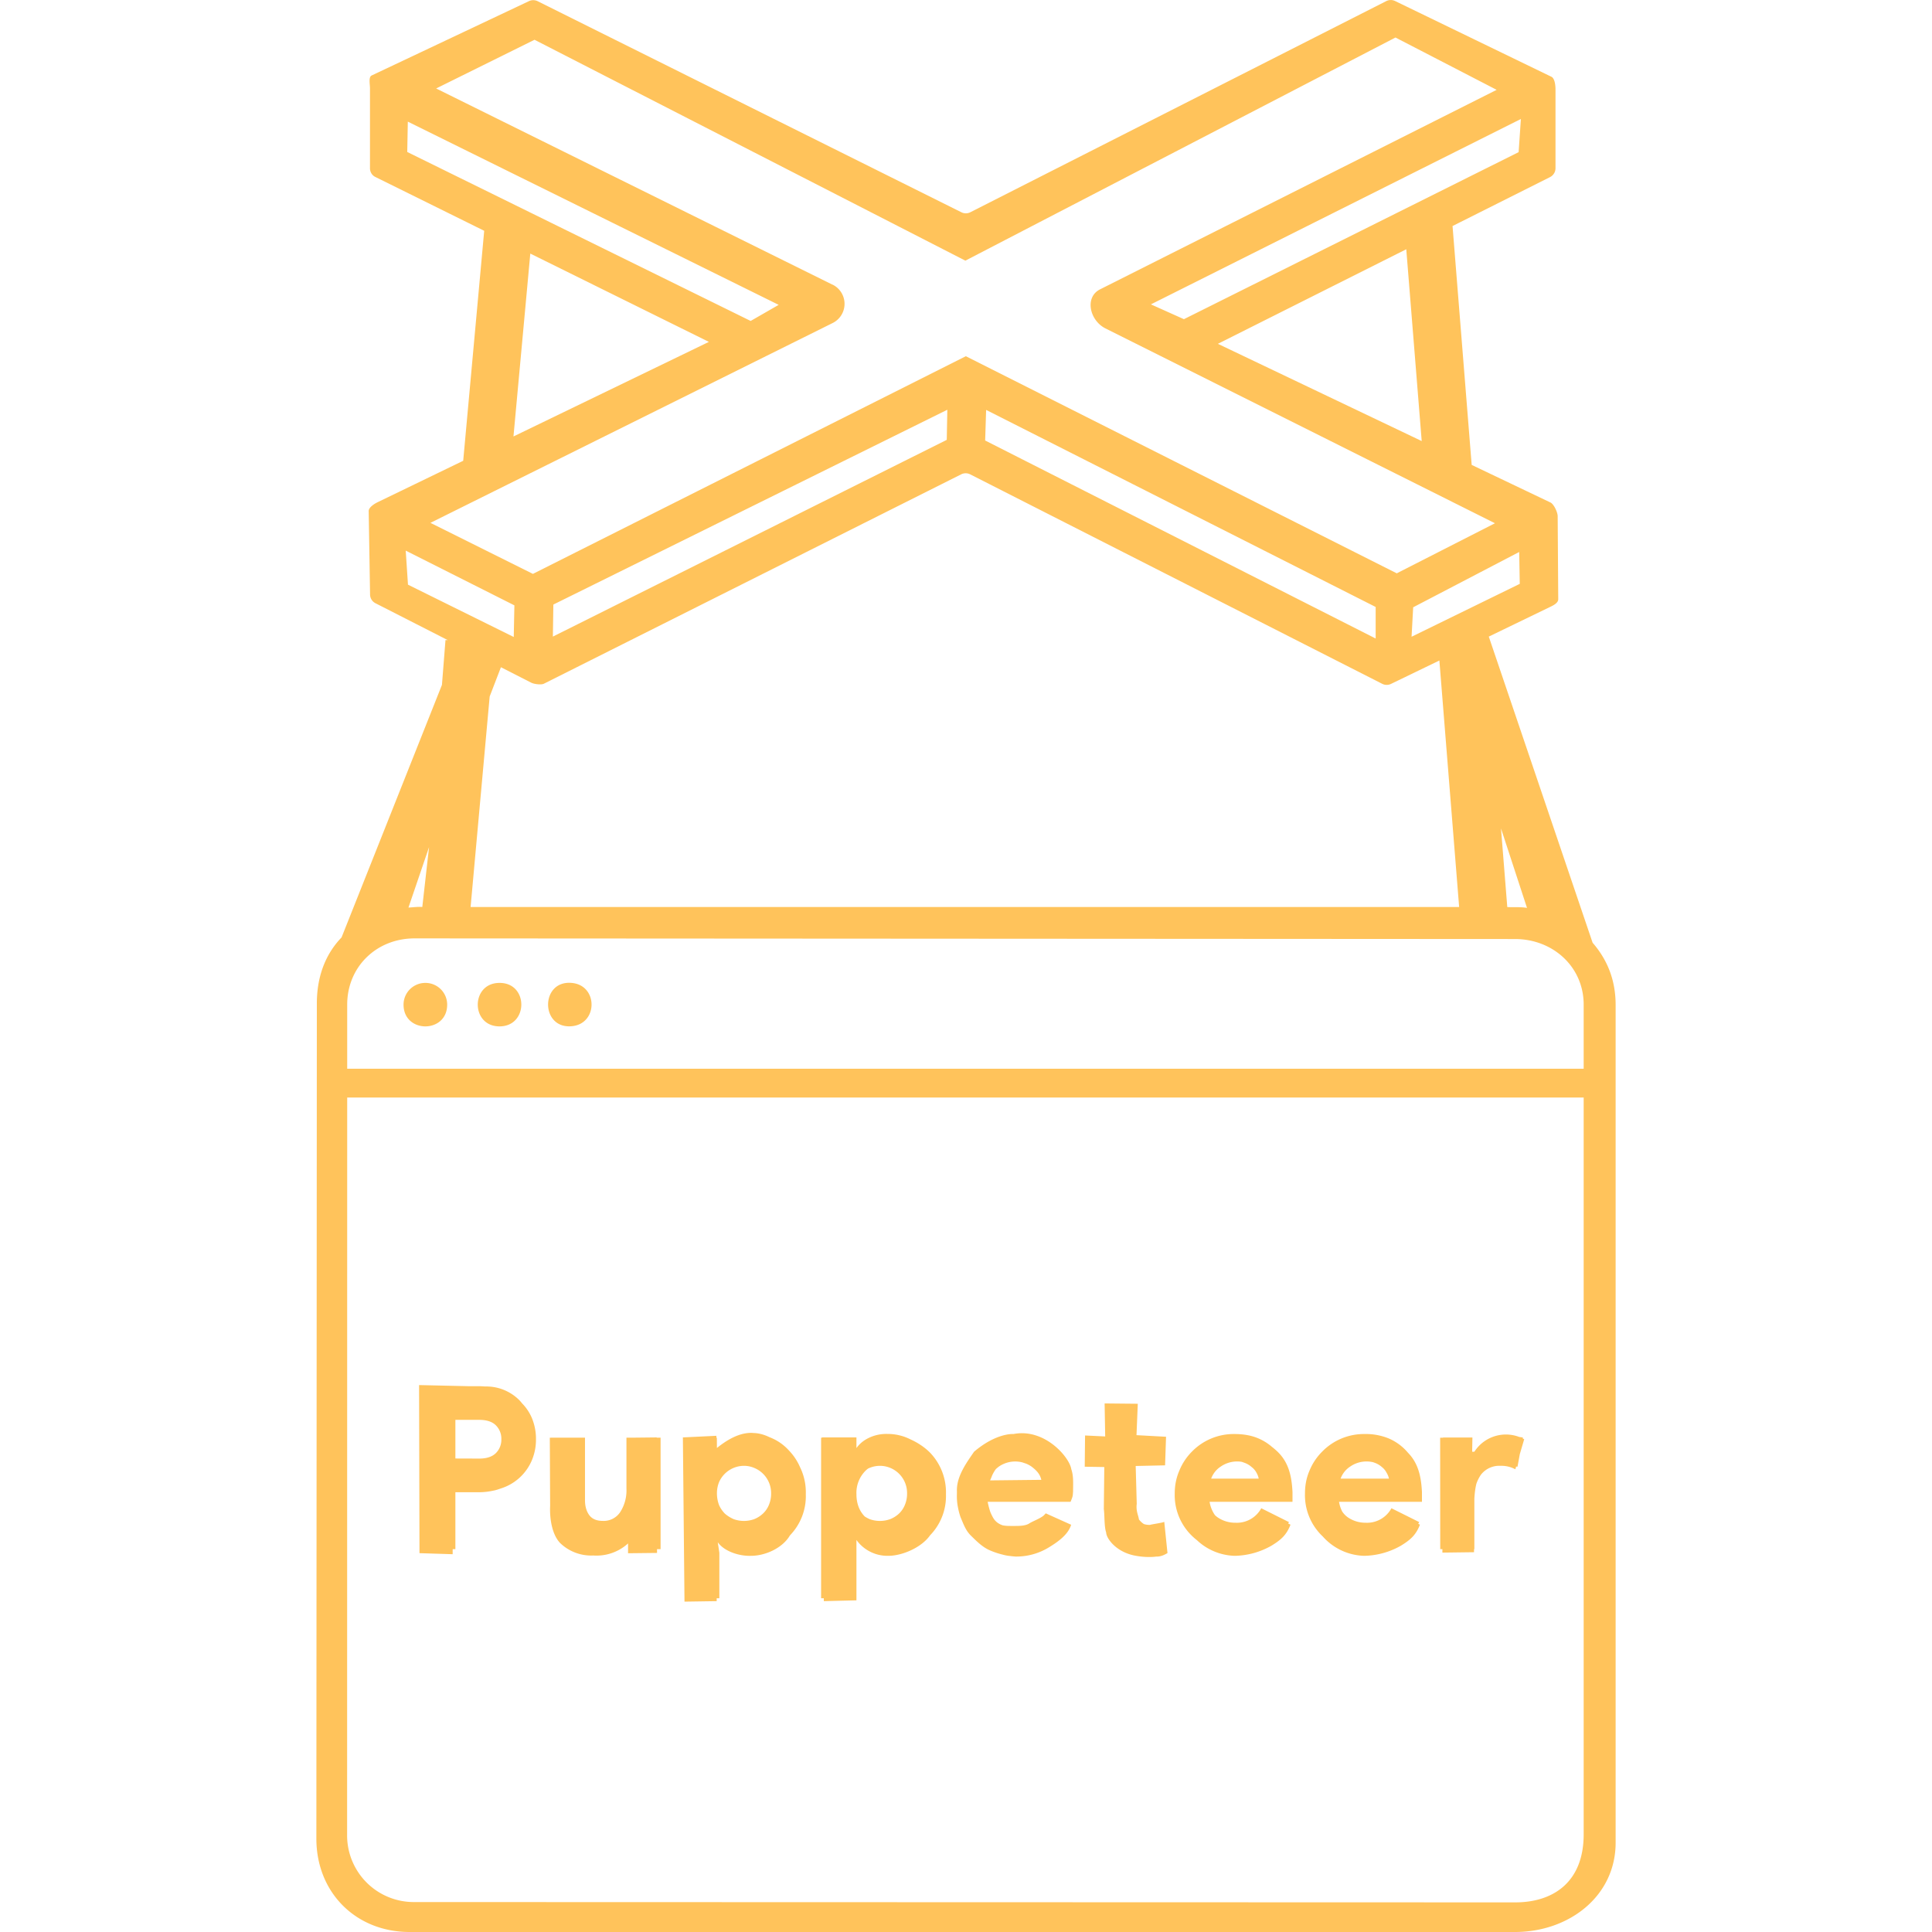<svg xmlns="http://www.w3.org/2000/svg" xmlns:xlink="http://www.w3.org/1999/xlink" aria-hidden="true" role="img" width="1em" height="1em" preserveAspectRatio="xMidYMid meet" viewBox="0 0 24 24"><path d="M17.89 17.86h.397v.174h.028a.466.466 0 0 1 .619-.155l-.11.373a.364.364 0 0 0-.184-.043a.288.288 0 0 0-.243.11a.471.471 0 0 0-.082.29v.635h-.424zm-.26 1.048a.766.766 0 0 1-.27.28a.741.741 0 0 1-.398.101a.822.822 0 0 1-.3-.054a.752.752 0 0 1-.237-.155a.704.704 0 0 1-.214-.529c0-.1.018-.194.056-.282a.719.719 0 0 1 .156-.235a.725.725 0 0 1 .529-.22a.75.75 0 0 1 .302.056a.642.642 0 0 1 .353.384a.846.846 0 0 1 .037.402h-1.02c.02.09.063.156.127.198a.387.387 0 0 0 .214.062a.345.345 0 0 0 .32-.18zm-.376-.54a.227.227 0 0 0-.03-.074a.21.21 0 0 0-.058-.07a.264.264 0 0 0-.093-.054a.325.325 0 0 0-.43.198zm-1.242.54a.766.766 0 0 1-.27.28a.741.741 0 0 1-.397.101a.822.822 0 0 1-.3-.054a.752.752 0 0 1-.237-.155a.704.704 0 0 1-.215-.529c0-.1.019-.194.057-.282a.719.719 0 0 1 .155-.235a.725.725 0 0 1 .529-.22c.115 0 .215.018.302.056a.642.642 0 0 1 .353.384a.846.846 0 0 1 .037.402h-1.02c.02.09.063.156.127.198a.387.387 0 0 0 .215.062a.345.345 0 0 0 .32-.18zm-.376-.54a.227.227 0 0 0-.028-.074a.21.21 0 0 0-.06-.07a.264.264 0 0 0-.093-.054a.325.325 0 0 0-.43.198zm-1.918-.144l-.243-.004l.004-.388l.25.012l-.007-.41l.412.004l-.016.39l.367.02l-.012.355l-.365.008l.013.47c-.012.092.022.145.027.194c.08.1.137.068.137.068c.02-.008.162-.027.177-.038l.04.388c-.138.082-.377.036-.377.036c-.253-.037-.383-.217-.384-.293c-.025-.068-.018-.21-.029-.29zm-.412.717c-.037.126-.172.218-.283.285a.772.772 0 0 1-.406.11a.944.944 0 0 1-.32-.077c-.09-.038-.165-.113-.233-.18c-.068-.065-.093-.142-.131-.23a.822.822 0 0 1-.045-.31c-.015-.194.126-.378.212-.505c.28-.238.49-.22.49-.22c.387-.075.696.288.718.437c.03.086.022.18.022.28c-.005.054 0 .05-.031.125h-1.037c.02.09.063.192.104.24c.048.06.128.06.207.06c.079 0 .163.002.214-.032c.053-.034.172-.072.203-.125zm-.37-.558a.41.41 0 0 0-.04-.097c-.014-.026-.05-.046-.076-.066c-.024-.023-.071-.037-.109-.05a.31.31 0 0 0-.121-.023a.274.274 0 0 0-.168.053c-.057.037-.097.12-.123.19zm-2.34-.372h.028a.388.388 0 0 1 .147-.138a.498.498 0 0 1 .254-.06a.623.623 0 0 1 .467.207a.696.696 0 0 1 .147.232c.036.09.053.19.053.3a.8.8 0 0 1-.053.3a.729.729 0 0 1-.147.234a.647.647 0 0 1-.467.203a.518.518 0 0 1-.254-.056a.409.409 0 0 1-.147-.142h-.028l.028.198v.565H10.2V17.86h.396zm.336.198a.34.34 0 0 0-.31.201a.37.37 0 0 0-.026.141c0 .053.008.101.025.145a.362.362 0 0 0 .074.107c.032.028.068.05.107.068a.378.378 0 0 0 .257 0a.348.348 0 0 0 .108-.068a.304.304 0 0 0 .073-.107a.358.358 0 0 0 .028-.145a.338.338 0 0 0-.336-.342zm-2.026-.198h.03a.388.388 0 0 1 .146-.138a.498.498 0 0 1 .254-.06a.623.623 0 0 1 .466.207a.696.696 0 0 1 .147.232c.036.09.054.19.054.3a.8.8 0 0 1-.054.3a.729.729 0 0 1-.147.234a.647.647 0 0 1-.466.203a.518.518 0 0 1-.254-.056a.409.409 0 0 1-.147-.142h-.029l.03.198v.565H8.51V17.86h.395zm.337.198a.34.34 0 0 0-.31.201a.37.37 0 0 0-.027.141c0 .053.01.101.026.145a.362.362 0 0 0 .073.107c.032.028.068.05.108.068a.378.378 0 0 0 .257 0a.348.348 0 0 0 .107-.068a.303.303 0 0 0 .074-.107a.358.358 0 0 0 .028-.145a.338.338 0 0 0-.21-.316a.32.32 0 0 0-.126-.026zm-1.433.86h-.028a.47.47 0 0 1-.424.22c-.174 0-.303-.055-.387-.167a.703.703 0 0 1-.128-.438v-.825h.424v.777c0 .076.018.138.054.187c.036.047.091.07.167.07a.245.245 0 0 0 .217-.11a.497.497 0 0 0 .077-.288v-.636h.424v1.385H7.81zm-2.594.175V17.22h.724a.82.82 0 0 1 .285.048a.677.677 0 0 1 .23.136a.589.589 0 0 1 .15.206a.67.67 0 0 1 .053.27a.657.657 0 0 1-.054.267a.617.617 0 0 1-.379.342a.818.818 0 0 1-.285.048h-.283v.707zm.738-1.125c.092 0 .16-.023.206-.068a.234.234 0 0 0 .068-.172a.234.234 0 0 0-.068-.173c-.045-.045-.114-.068-.206-.068h-.297v.48zM18.04 2.758l-.594.05l.236 2.932l.626.363zm-12.016.01L5.728 6.01l.624-.3l.266-2.89zm-.49 5.183l-.044.557l-1.247 3.137c-.216.224-.308.514-.307.825L3.93 22.84c0 .669.49 1.16 1.158 1.16H18.82c.67 0 1.25-.444 1.25-1.11V12.485c0-.306-.1-.56-.286-.774L18.44 7.748l-.006-.068l-.575.257l.267 3.33H5.846l.237-2.615l.226-.588L6.143 8l.002-.03zm13.112 2.34l.323.987c-.088-.014-.158-.006-.245-.01zm-13.316.232l-.084.744c-.058-.005-.12.005-.172.007zm-.18 1.134l13.67.008c.47 0 .853.344.853.815v.796H4.313v-.796c0-.47.364-.823.837-.823zm.135.553a.27.27 0 0 0-.272.27c0 .36.542.36.542 0a.27.27 0 0 0-.27-.27zm.92 0c-.36 0-.36.54 0 .54s.362-.54.002-.54zm.896 0c-.39-.034-.39.572 0 .538c.33-.028.33-.51 0-.538zm-2.788 1.424h15.36v9.153c0 .595-.38.846-.853.845l-13.668-.004a.828.828 0 0 1-.84-.841zm1.883 4.42c.07-.117.07-.11.068-.186c-.008-.073-.004-.076-.053-.135c-.054-.054-.123-.138-.2-.134h-.387l-.02.55h.407c.122-.002.16-.084.185-.094zm-.185-.83a.58.58 0 0 1 .442.171c.11.117.164.273.164.465a.65.65 0 0 1-.16.462c-.117.12-.263.21-.43.203l-.4.008l-.004.774l-.412-.013l-.005-2.088zm1.793 1.26l-.012-.624l.366-.004l.004 1.435l-.36.004v-.122a.582.582 0 0 1-.432.15a.557.557 0 0 1-.413-.156c-.103-.11-.13-.31-.123-.46l-.004-.847h.372l-.008.77a.328.328 0 0 0 .075.23a.25.25 0 0 0 .198.09c.225 0 .336-.156.336-.468zm1.805.077a.36.36 0 0 0-.11-.272c-.07-.073-.115-.118-.218-.115c-.1 0-.186.018-.266.094a.388.388 0 0 0-.116.293c0 .12.038.217.117.29c.07.073.168.114.27.114c.102.003.166-.053.238-.126c.087-.094.06-.21.085-.278zm-.262-.76c.176 0 .333.11.466.245a.71.71 0 0 1 .197.515a.7.7 0 0 1-.197.512c-.093.16-.31.255-.486.254c-.16.005-.36-.066-.428-.197l.004.76l-.4.006l-.02-2.04l.416-.02v.157c.126-.103.285-.2.448-.193zm2.002.764c-.014-.16-.044-.203-.117-.283c-.072-.074-.117-.087-.22-.085c-.1 0-.178-.005-.257.07a.388.388 0 0 0-.116.294c0 .12.038.217.116.29c.07.073.168.114.27.114c.102.003.154-.065.226-.137c.073-.08.086-.175.098-.263zm-.318-.75c.177 0 .389.096.522.23a.712.712 0 0 1 .198.516a.7.7 0 0 1-.198.512c-.105.15-.344.255-.522.254a.475.475 0 0 1-.392-.197v.75l-.405.01l-.023-2.034h.428v.137c.126-.103.23-.183.392-.177zm1.268.576l.637-.008c-.017-.074-.063-.12-.124-.166a.357.357 0 0 0-.406.003c-.085.068-.054.056-.107.17zm.313-.575c.179-.003.425.078.552.203c.133.13.157.308.166.512l-.031.125h-1.03c.02.095.044.186.104.244c.059.056.153.07.234.07a.5.5 0 0 0 .383-.17l.316.141c-.046.14-.187.223-.304.296a.757.757 0 0 1-.408.094c-.184.003-.378-.116-.507-.247a.718.718 0 0 1-.2-.523c0-.21.094-.382.23-.518c.13-.132.31-.232.495-.227zm1.673 1.127c.08-.003.11.002.178-.038l.04.388c-.107.063-.135.038-.26.042a.633.633 0 0 1-.416-.155c-.094-.09-.097-.26-.097-.443l-.012-.513l-.243-.004l.004-.388l.25.012l-.007-.41l.412.004l-.016.39l.367.02l-.012.355l-.365.008l.003.507c.002.155.042.225.175.225zm.75-.54h.654a.32.32 0 0 0-.12-.186a.357.357 0 0 0-.407.003a.3.3 0 0 0-.127.184zm.338-.587c.185 0 .368.092.5.22c.133.13.173.295.183.5v.12h-1.03a.4.4 0 0 0 .12.228a.31.31 0 0 0 .218.086c.155 0 .297-.06.367-.18l.3.15c-.05.13-.12.19-.238.262a.958.958 0 0 1-.452.125a.712.712 0 0 1-.502-.224a.77.77 0 0 1-.208-.542c0-.21.106-.382.24-.518c.132-.132.316-.232.5-.227zm1.27.587h.654a.32.32 0 0 0-.12-.186a.357.357 0 0 0-.407.003a.3.3 0 0 0-.127.184zm.337-.587a.74.74 0 0 1 .5.22c.134.13.174.295.184.5v.12h-1.03a.4.4 0 0 0 .12.228a.31.31 0 0 0 .217.086c.154 0 .297-.06.368-.18l.3.15c-.05.13-.12.19-.238.262a.957.957 0 0 1-.454.125a.713.713 0 0 1-.5-.224a.77.77 0 0 1-.208-.542c0-.21.106-.382.24-.518c.13-.132.315-.232.5-.227zm1.938.04l-.067.364l-.18-.023c-.322 0-.36.207-.36.595v.49l-.393.005l.008-1.43h.365l-.004.22c.145-.17.215-.286.63-.22zM17.535 7.91l.02-.366l1.317-.687l.007.396zM5.04 6.84l1.35.68l-.008.393l-1.314-.65zm7.21-1.748l4.839 2.448v.392l-4.851-2.46zM6.874 7.51l4.894-2.42l-.007.374l-4.893 2.444zm3.467-3.974L5.418 1.099L6.64.494l5.352 2.744L17.335.466l1.257.65l-4.926 2.478c-.196.098-.13.388.067.486l4.838 2.42l-1.22.622l-5.353-2.697L6.62 7.129l-1.273-.634l4.998-2.483a.266.266 0 0 0-.004-.477zM5.059 1.888l.007-.377l4.607 2.276l-.348.2zm9.648 2.077l-.41-.184l4.596-2.303l-.028.412zm.422.306l4.124-2.07a.124.124 0 0 0 .07-.11v-.98c0-.046-.008-.136-.05-.157l-1.94-.94a.124.124 0 0 0-.113 0l-5.167 2.623a.123.123 0 0 1-.11 0L6.679.015a.124.124 0 0 0-.11 0L4.616.938c-.04.02-.02.11-.02.157v.995c0 .047.026.09.07.11l4.14 2.047L4.69 6.239c-.04.02-.108.062-.11.108l.017 1.034a.123.123 0 0 0 .068.113l1.933.986c.034.018.122.03.157.014l5.186-2.602a.124.124 0 0 1 .11 0l5.12 2.603a.124.124 0 0 0 .11 0l1.972-.954c.042-.02.103-.05.104-.096l-.007-1.033c0-.047-.047-.15-.09-.17z" fill="#ffc35b"/></svg>